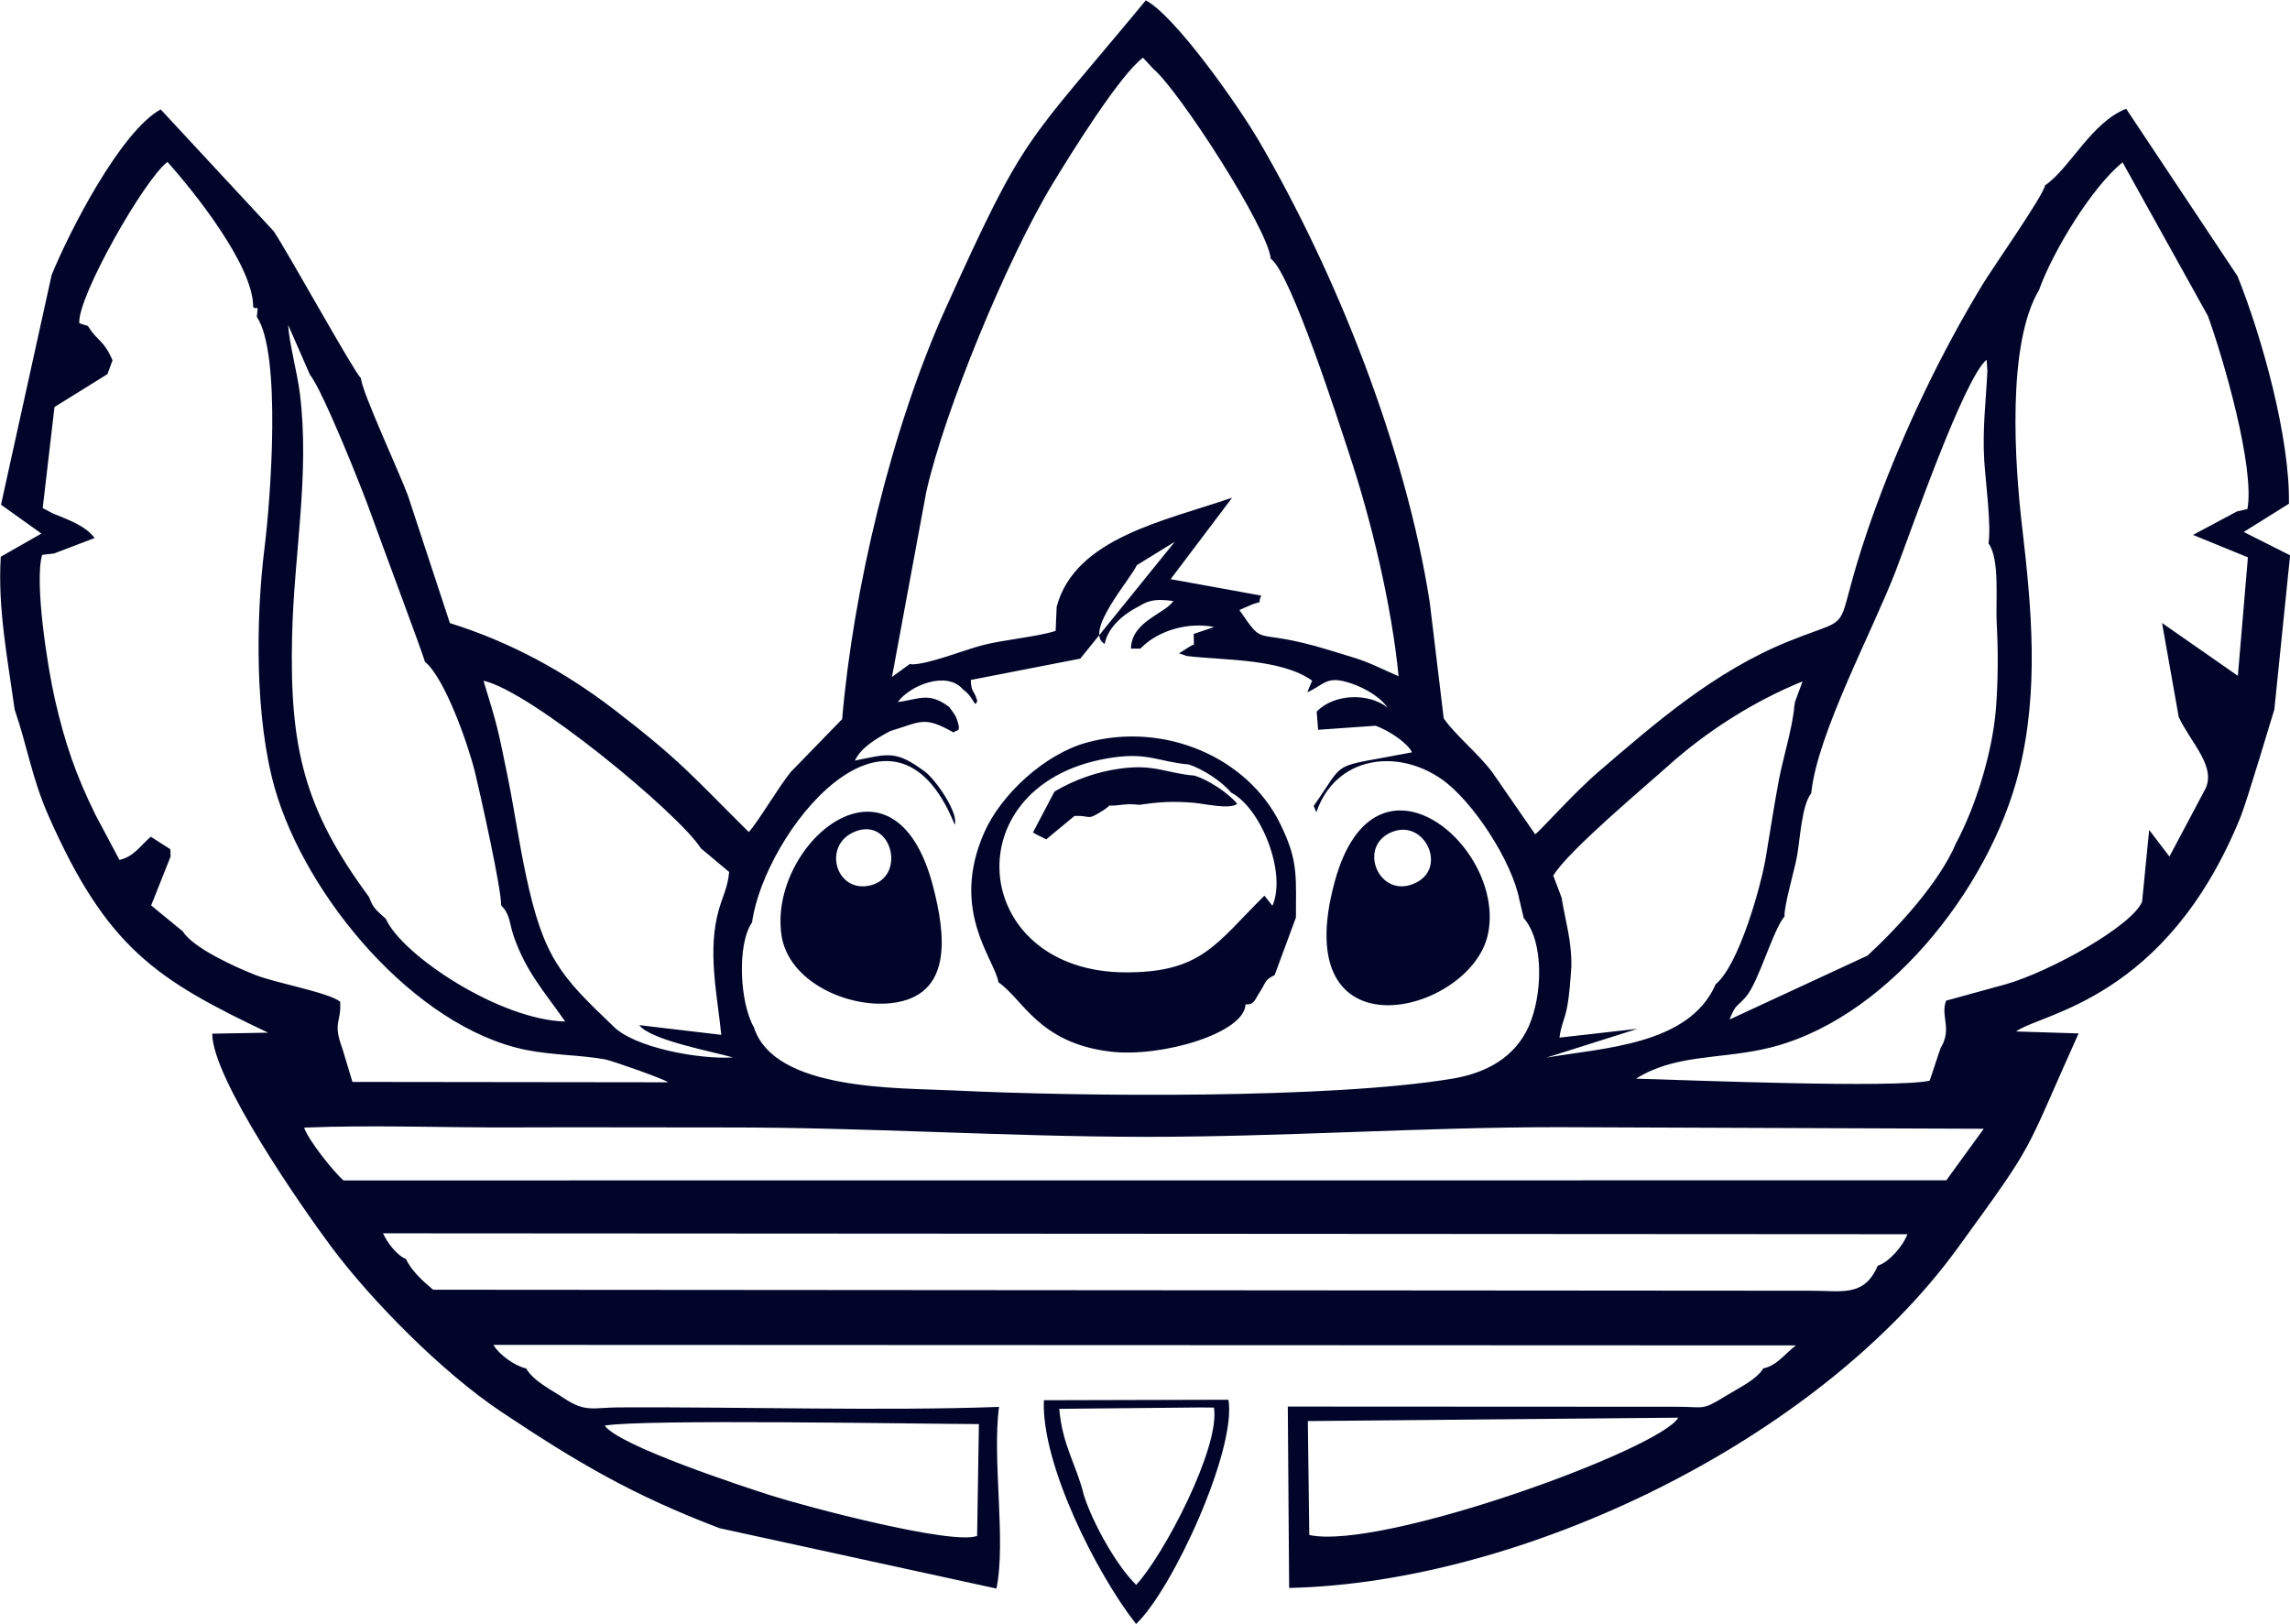 <?xml version="1.0" encoding="UTF-8"?>
<!DOCTYPE svg PUBLIC "-//W3C//DTD SVG 1.1//EN" "http://www.w3.org/Graphics/SVG/1.1/DTD/svg11.dtd">
<!-- Creator: CorelDRAW -->
<svg xmlns="http://www.w3.org/2000/svg" xml:space="preserve" width="47.66mm" height="33.8mm" style="shape-rendering:geometricPrecision; text-rendering:geometricPrecision; image-rendering:optimizeQuality; fill-rule:evenodd; clip-rule:evenodd"
viewBox="0 0 47.66 33.8"
 xmlns:xlink="http://www.w3.org/1999/xlink">
 <defs>
  <style type="text/css">
   <![CDATA[
    .fil0 {fill:#01052A}
   ]]>
  </style>
 </defs>
 <g id="Capa_x0020_1">
  <path class="fil0" d="M27.249 31.948l-0.03 -2.371 7.709 -0.071c-0.364,0.653 -6.171,2.769 -7.679,2.442zm-9.412 -14.656c0.731,-0.248 1.02,0.95 0.283,1.134 -0.738,0.184 -1.031,-0.879 -0.283,-1.134zm-1.573 2.171c0.144,0.967 1.369,1.518 2.286,1.415 1.298,-0.146 1.125,-1.437 0.872,-2.419 -0.809,-3.139 -3.441,-0.897 -3.157,1.004zm12.736 -2.158c0.655,-0.234 1.114,0.743 0.476,1.064 -0.771,0.389 -1.263,-0.783 -0.476,-1.064zm1.963 2.158c0.412,-1.809 -2.341,-4.178 -3.181,-1.126 -1.028,3.735 2.804,2.782 3.181,1.126zm-6.223 -3.553c0.299,0.097 0.69,0.356 0.882,0.585 0.627,0.327 1.159,1.677 0.86,2.357l-0.167 -0.211c-1.012,1.006 -1.308,1.593 -2.864,1.597 -3.315,0.01 -3.654,-4.012 -0.259,-4.476 0.715,-0.098 0.953,0.099 1.547,0.148zm-3.244 1.422c0.017,0.007 0.042,0.002 0.05,0.024l0.229 0.113 0.588 -0.487c0.366,-0.014 0.237,0.113 0.598,-0.117 0.263,-0.168 -0.034,-0.066 0.318,-0.107 0.189,-0.022 0.242,-0.027 0.437,-0.007 0.417,-0.062 0.674,-0.076 1.105,-0.045 0.231,0.017 0.777,0.151 0.928,0.023 -0.192,-0.229 -0.583,-0.488 -0.882,-0.585 -0.595,-0.049 -0.833,-0.245 -1.548,-0.148 -0.487,0.066 -0.951,0.229 -1.373,0.479l-0.45 0.856zm-0.716 3.113c0.509,0.347 0.836,1.263 2.328,1.442 1.068,0.128 2.796,-0.385 2.814,-0.983 0.185,0.009 0.184,-0.083 0.3,-0.261 0.143,-0.221 0.088,-0.239 0.306,-0.348l0.443 -1.199 0.001 -0.261c0.008,-0.717 -0.003,-1.019 -0.322,-1.677 -0.679,-1.402 -2.426,-2.145 -4.036,-1.702 -0.866,0.238 -1.777,1.073 -2.129,1.869 -0.72,1.63 0.215,2.633 0.295,3.119zm-8.195 9.226c0.79,-0.138 6.503,-0.036 7.788,-0.031l-0.037 2.327c-0.523,0.198 -3.58,-0.616 -4.268,-0.835 -0.615,-0.196 -3.184,-1.039 -3.483,-1.461zm26.494 -3.327c-0.281,0.663 -0.767,0.516 -1.395,0.52l-28.67 -0.021c-0.212,-0.177 -0.458,-0.4 -0.564,-0.64 -0.183,-0.068 -0.391,-0.338 -0.478,-0.534l31.725 0.019c-0.085,0.237 -0.379,0.582 -0.618,0.655zm-32.749 -2.875c1.427,-0.059 2.965,0.004 4.407,-0.004 1.474,-0.007 2.948,0.003 4.422,0.001 2.895,-0.002 5.744,0.191 8.637,0.195 2.897,0.004 5.744,-0.201 8.637,-0.201l8.853 0.033 -0.779 1.073 -33.358 0.002c-0.204,-0.173 -0.745,-0.856 -0.819,-1.099zm31.029 -8.86l-0.015 0.089c-0.037,0.449 -0.238,1.087 -0.322,1.538 -0.097,0.52 -0.184,1.077 -0.27,1.599 -0.099,0.601 -0.56,2.251 -1.045,2.65 -0.553,1.275 -2.364,1.323 -3.524,1.528l1.9 -0.601 -1.626 0.184c0.021,-0.22 0.115,-0.402 0.157,-0.628 0.052,-0.278 0.069,-0.56 0.089,-0.842 0.013,-0.532 -0.123,-0.95 -0.204,-1.448l-0.172 -0.454c0.308,-0.513 1.902,-1.845 2.387,-2.281 0.797,-0.717 1.783,-1.348 2.801,-1.761l-0.157 0.427zm-22.774 3.045l0.59 0.494c-0.028,0.318 -0.129,0.488 -0.212,0.778 -0.245,0.85 -0.04,1.752 0.049,2.612l-1.709 -0.202c0.237,0.313 1.521,0.549 1.952,0.672 -0.661,0.046 -2.073,-0.193 -2.513,-0.67 -1.07,-1.022 -1.43,-1.398 -1.798,-3.133 -0.147,-0.693 -0.246,-1.393 -0.387,-2.084 -0.202,-0.988 -0.202,-0.996 -0.494,-1.953 0.984,0.216 4.051,2.752 4.523,3.486zm9.077 -5.896c-0.12,0.283 -1.118,1.401 -0.671,1.644 0.071,-0.36 0.405,-0.631 0.724,-0.789 0.232,-0.15 0.423,-0.139 0.706,-0.104 -0.186,0.275 -0.872,0.421 -0.883,0.991l0.196 -0c0.377,-0.392 1.011,-0.556 1.535,-0.45l-0.425 0.144 0.004 0.22c-0.104,0.041 -0.181,0.109 -0.311,0.184l0.164 0.055c0.749,0.094 1.944,0.044 2.607,0.512l-0.1 0.244c0.374,-0.171 0.403,-0.362 0.926,-0.181 0.274,0.095 0.588,0.275 0.743,0.498 -0.383,-0.304 -1.103,-0.297 -1.474,0.085l0.03 0.378 1.196 -0.084c0.261,0.092 0.656,0.346 0.759,0.553 -1.752,0.341 -1.344,0.117 -2.047,1.116l0.055 0.132c0.398,-1.161 1.675,-1.345 2.616,-0.683 0.636,0.447 1.459,1.7 1.612,2.513l0.088 0.371c0.434,0.503 0.385,1.614 0.11,2.242 -0.29,0.663 -0.896,0.985 -1.594,1.101 -2.541,0.423 -7.717,0.374 -10.369,0.246 -1.188,-0.057 -3.749,0.007 -4.168,-1.315 -0.294,-0.507 -0.358,-1.718 -0.039,-2.184 0.261,-1.873 2.926,-5.229 4.218,-2.033 0.087,-0.245 -0.403,-0.943 -0.615,-1.1 -0.611,-0.453 -0.755,-0.377 -1.463,-0.234 0.133,-0.279 0.455,-0.464 0.739,-0.616 0.635,-0.188 0.69,-0.322 1.314,0.03 0.077,-0.068 0.173,0.014 0.061,-0.298 -0.024,-0.067 -0.107,-0.168 -0.15,-0.231 -0.422,-0.321 -0.626,-0.162 -1.071,-0.102 0.244,-0.343 1.016,-0.663 1.355,-0.266 0.246,0.175 0.241,0.416 0.299,0.238 -0.075,-0.248 -0.121,-0.152 -0.135,-0.433l2.279 -0.444 1.967 -2.432 -0.784 0.483zm-1.67 0.868l-0.022 0.504c-0.329,0.114 -1.1,0.189 -1.512,0.296 -0.409,0.106 -1.117,0.397 -1.483,0.402l-0.034 -0.012 -0.377 0.274 0.713 -3.848c0.38,-1.697 1.69,-4.865 2.628,-6.412 0.376,-0.62 1.393,-2.261 1.883,-2.63l0.215 0.233c0.54,0.455 2.388,3.321 2.444,3.951 0.413,0.28 1.422,3.423 1.637,4.074 0.459,1.384 0.88,3.141 1.024,4.617 -0.818,-0.365 -0.592,-0.284 -1.446,-0.545 -1.635,-0.5 -1.298,-0.007 -1.868,-0.834l0.279 -0.121c0.238,-0.08 0.086,0.014 0.176,-0.179l-1.885 -0.342 1.279 -1.695c-1.402,0.482 -3.269,0.838 -3.651,2.268zm20.449 -6.602c0.287,-0.798 1.102,-2.138 1.735,-2.645l1.775 3.196c0.319,0.876 0.981,3.153 0.823,4.019l-0.221 0.052 -0.911 0.487 1.142 0.467 -0.209 2.466 -1.578 -1.1 0.347 1.956c0.253,0.547 0.82,1.058 0.529,1.545l-0.722 1.36 -0.422 -0.553 -0.147 1.491c-0.204,0.506 -1.917,1.458 -2.836,1.72l-1.244 0.342c-0.122,0.341 0.136,0.571 -0.116,0.991l-0.225 0.674c-0.705,0.162 -5.082,-0.013 -6.111,-0.042 0.79,-0.498 1.694,-0.407 2.639,-0.611 2.513,-0.532 4.714,-3.325 5.328,-5.774 0.424,-1.695 0.266,-3.405 0.067,-5.108 -0.152,-1.298 -0.324,-3.805 0.359,-4.932zm-1.056 5.285c0.242,0.33 0.145,1.206 0.171,1.662 0.032,0.563 0.029,1.238 -0.018,1.8 -0.074,0.891 -0.414,2.006 -0.832,2.785 -0.342,0.809 -1.205,1.749 -1.839,2.333l-2.87 1.33c0.123,-0.323 0.155,-0.259 0.338,-0.47 0.268,-0.309 0.564,-1.397 0.805,-1.675 -0.011,-0.236 0.209,-0.959 0.263,-1.27 0.061,-0.35 0.098,-1.055 0.293,-1.294 0.12,-1.224 1.267,-3.357 1.752,-4.611 0.298,-0.772 1.417,-4.012 1.898,-4.413l0.016 0.233c-0.03,0.633 -0.105,1.214 -0.066,1.858 0.027,0.44 0.15,1.354 0.089,1.734zm-34.932 -3.506c0.26,0.313 1.101,2.413 1.276,2.914 0.125,0.358 1.111,2.989 1.113,3.054 0.417,0.339 0.905,1.732 1.046,2.311 0.105,0.433 0.555,2.446 0.541,2.761 0.2,0.201 0.166,0.374 0.27,0.665 0.258,0.721 0.602,1.096 1.065,1.753 -1.358,-0.032 -3.391,-1.372 -3.736,-2.14 -0.191,-0.177 -0.258,-0.206 -0.348,-0.453 -1.347,-1.821 -1.654,-3.103 -1.601,-5.421 0.04,-1.735 0.369,-3.362 0.164,-5.043 -0.054,-0.443 -0.225,-1.063 -0.246,-1.441l0.455 1.039zm-1.182 -1.414c0.088,0.087 0.108,-0.106 0.074,0.205 0.518,0.766 0.285,3.81 0.161,4.803 -0.187,1.496 -0.199,3.554 0.21,4.998 0.641,2.26 2.908,4.982 5.23,5.457 0.595,0.115 1.141,0.104 1.647,0.197 0.14,0.025 1.246,0.414 1.311,0.477l-6.569 -0.008 -0.207 -0.687c-0.213,-0.573 -0.018,-0.543 -0.049,-0.984 -0.264,-0.199 -1.326,-0.38 -1.783,-0.562 -0.404,-0.161 -1.273,-0.551 -1.494,-0.902l-0.656 -0.538 0.405 -1.02 -0.006 -0.15 -0.407 -0.261c-0.232,0.204 -0.349,0.411 -0.651,0.484l-0.496 -0.932c-0.413,-0.836 -0.638,-1.492 -0.849,-2.414 -0.149,-0.651 -0.43,-2.42 -0.265,-3.004l0.248 -0.028 0.846 -0.323c-0.212,-0.267 -0.53,-0.368 -0.888,-0.519l-0.194 -0.104 0.245 -2.103 1.102 -0.684 0.106 -0.288c-0.183,-0.43 -0.318,-0.394 -0.511,-0.714l-0.18 -0.057c-0.05,-0.532 1.36,-3.01 1.835,-3.357 0.539,0.6 1.791,2.16 1.783,3.017zm2.24 1.482c-0.152,-0.145 -1.494,-2.575 -1.813,-3.057l-2.354 -2.537c-0.827,0.455 -1.887,2.51 -2.269,3.446l-1.054 4.781 0.841 0.601 -0.846 0.482c-0.066,1.072 0.144,2.134 0.289,3.182 0.259,0.748 0.359,1.426 0.7,2.2 1.216,2.758 2.244,3.418 4.575,4.524l-1.163 0.021c0.001,0.935 1.869,3.619 2.471,4.427 0.859,1.152 2.335,2.636 3.539,3.439 1.599,1.067 2.74,1.738 4.551,2.427l5.76 1.256c0.205,-0.978 -0.092,-2.698 0.054,-3.781 -2.396,0.088 -5.388,-0.003 -7.914,0.01 -0.53,0.003 -0.69,0.11 -1.136,-0.188 -0.267,-0.178 -0.643,-0.361 -0.792,-0.623 -0.226,-0.046 -0.563,-0.284 -0.68,-0.49l27.109 0.011c-0.206,0.146 -0.391,0.422 -0.678,0.477 -0.149,0.241 -0.512,0.407 -0.769,0.566 -0.54,0.333 -0.431,0.229 -1.081,0.234l-8.049 -0.004 0.028 3.775c4.854,-0.107 10.999,-3.061 13.912,-7.072 1.684,-2.319 1.337,-1.85 2.518,-4.469l-1.301 -0.041c0.528,-0.385 3.121,-0.652 4.67,-4.459 0.14,-0.344 0.698,-2.232 0.705,-2.241l0.328 -3.21 -0.965 -0.486 0.941 -0.588c0.021,-1.378 -0.56,-3.465 -1.07,-4.736l-2.318 -3.484c-0.727,0.285 -1.17,1.24 -1.688,1.594 -0.035,0.214 -1.08,1.701 -1.296,2.056 -0.863,1.421 -1.625,3.013 -2.202,4.575 -1.078,2.919 -0.237,2.214 -1.836,2.858 -1.548,0.624 -2.78,1.703 -3.972,2.727 -0.504,0.433 -1.191,1.21 -1.306,1.29l-0.891 -1.289c-0.309,-0.409 -0.78,-0.783 -1.012,-1.124l-0.291 -2.415c-0.496,-3.189 -1.935,-6.836 -3.567,-9.623 -0.418,-0.713 -1.719,-2.57 -2.342,-2.906 -2.539,3.071 -2.487,2.694 -4.174,6.429 -1.11,2.458 -1.913,5.809 -2.146,8.531l-1.07 1.101c-0.257,0.316 -0.694,1.062 -0.874,1.249 -1.179,-1.169 -1.406,-1.473 -2.784,-2.535 -1.043,-0.804 -2.192,-1.426 -3.436,-1.813l-0.872 -2.651c-0.163,-0.447 -0.965,-2.174 -0.978,-2.444zm17.52 21.423l0.234 0.002c0.134,0.826 -1.045,3.074 -1.619,3.69 -0.415,-0.409 -0.899,-1.28 -1.087,-1.862 -0.157,-0.647 -0.448,-1.035 -0.513,-1.802l2.985 -0.029zm-1.386 4.506c0.772,-0.737 2.093,-3.635 1.922,-4.667l-3.841 0.01c-0.058,1.327 1.098,3.613 1.918,4.657z"/>
 </g>
</svg>
